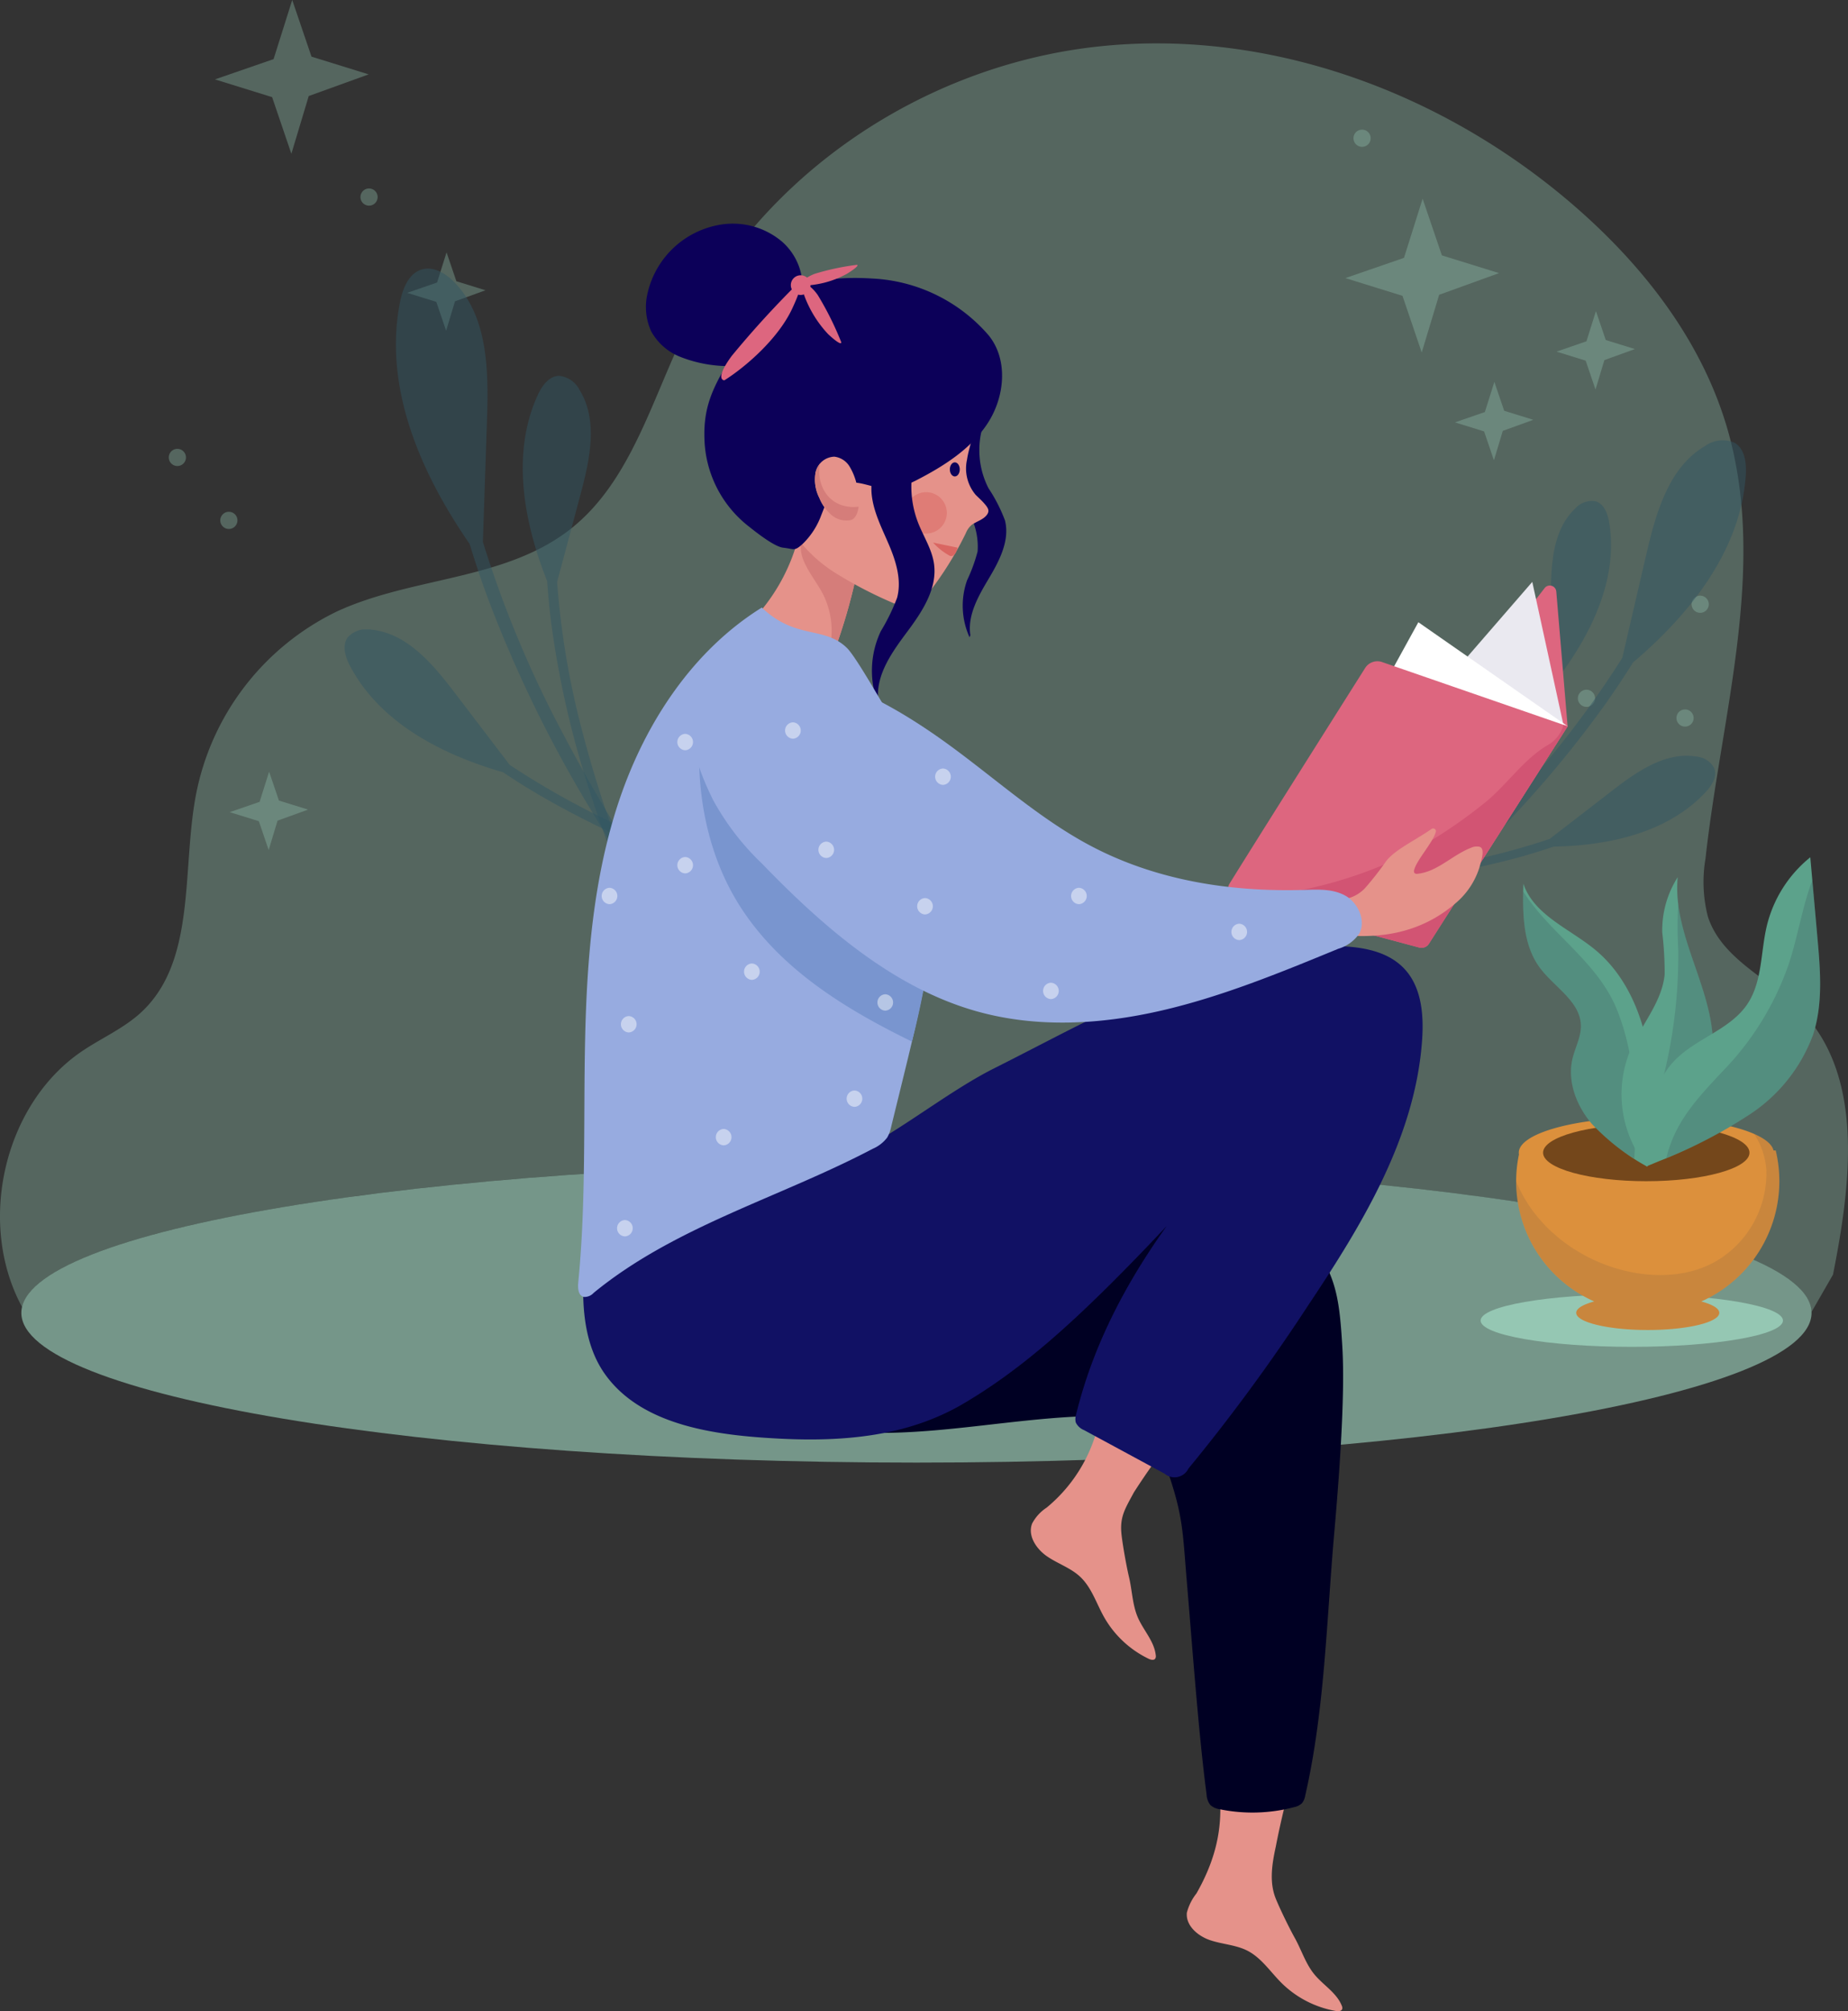<svg xmlns="http://www.w3.org/2000/svg" xmlns:xlink="http://www.w3.org/1999/xlink" width="231.333" height="251.711" viewBox="0 0 231.333 251.711">
  <rect x="0" y="0" width="231.333" height="251.711" fill="#333333" stroke="none"/>
  <defs>
    <clipPath id="clip-path">
      <rect id="Rectangle_441" data-name="Rectangle 441" width="231.333" height="251.711" fill="none"/>
    </clipPath>
    <clipPath id="clip-path-3">
      <rect id="Rectangle_410" data-name="Rectangle 410" width="224.1" height="37.48" fill="none"/>
    </clipPath>
    <clipPath id="clip-path-4">
      <rect id="Rectangle_411" data-name="Rectangle 411" width="231.333" height="158.772" fill="none"/>
    </clipPath>
    <clipPath id="clip-path-5">
      <rect id="Rectangle_412" data-name="Rectangle 412" width="192.777" height="106.391" fill="none"/>
    </clipPath>
    <clipPath id="clip-path-6">
      <rect id="Rectangle_413" data-name="Rectangle 413" width="34.548" height="81.105" fill="none"/>
    </clipPath>
    <clipPath id="clip-path-7">
      <rect id="Rectangle_414" data-name="Rectangle 414" width="13.584" height="63.292" fill="none"/>
    </clipPath>
    <clipPath id="clip-path-8">
      <rect id="Rectangle_415" data-name="Rectangle 415" width="55.857" height="33.398" fill="none"/>
    </clipPath>
    <clipPath id="clip-path-9">
      <rect id="Rectangle_416" data-name="Rectangle 416" width="45.772" height="61.6" fill="none"/>
    </clipPath>
    <clipPath id="clip-path-10">
      <rect id="Rectangle_417" data-name="Rectangle 417" width="23.714" height="51.363" fill="none"/>
    </clipPath>
    <clipPath id="clip-path-11">
      <rect id="Rectangle_418" data-name="Rectangle 418" width="53.761" height="16.459" fill="none"/>
    </clipPath>
    <clipPath id="clip-path-12">
      <rect id="Rectangle_419" data-name="Rectangle 419" width="32.946" height="24.535" fill="none"/>
    </clipPath>
    <clipPath id="clip-path-13">
      <rect id="Rectangle_420" data-name="Rectangle 420" width="14.075" height="33.433" fill="none"/>
    </clipPath>
    <clipPath id="clip-path-14">
      <rect id="Rectangle_421" data-name="Rectangle 421" width="7.061" height="30.343" fill="none"/>
    </clipPath>
    <clipPath id="clip-path-15">
      <rect id="Rectangle_422" data-name="Rectangle 422" width="19.255" height="34.773" fill="none"/>
    </clipPath>
    <clipPath id="clip-path-16">
      <rect id="Rectangle_423" data-name="Rectangle 423" width="5.178" height="5.178" fill="none"/>
    </clipPath>
    <clipPath id="clip-path-17">
      <rect id="Rectangle_424" data-name="Rectangle 424" width="1.98" height="2.05" fill="none"/>
    </clipPath>
    <clipPath id="clip-path-18">
      <rect id="Rectangle_425" data-name="Rectangle 425" width="1.981" height="2.05" fill="none"/>
    </clipPath>
  </defs>
  <g id="Group_226" data-name="Group 226" transform="translate(0 7)">
    <g id="Group_225" data-name="Group 225" transform="translate(0 -7)" clip-path="url(#clip-path)">
      <g id="Group_224" data-name="Group 224">
        <g id="Group_223" data-name="Group 223" clip-path="url(#clip-path)">
          <g id="Group_135" data-name="Group 135" transform="translate(2.672 145.573)" opacity="0.67">
            <g id="Group_134" data-name="Group 134">
              <g id="Group_133" data-name="Group 133" clip-path="url(#clip-path-3)">
                <path id="Path_166" data-name="Path 166" d="M5.141,298.759c0,10.35,50.166,18.74,112.05,18.74s112.049-8.39,112.049-18.74-50.166-18.741-112.049-18.741S5.141,288.409,5.141,298.759" transform="translate(-5.141 -280.018)" fill="#95c7b3"/>
              </g>
            </g>
          </g>
          <g id="Group_138" data-name="Group 138" transform="translate(0 5.432)" opacity="0.35">
            <g id="Group_137" data-name="Group 137">
              <g id="Group_136" data-name="Group 136" clip-path="url(#clip-path-4)">
                <path id="Path_167" data-name="Path 167" d="M114.722,150.59c-60.415,0-109.654,8-111.956,18.008-5.708-10.52-2.277-25.4,7.5-32.014,2.49-1.684,5.31-2.887,7.508-4.963,6.783-6.407,4.993-17.639,6.728-26.979A32.261,32.261,0,0,1,42.116,81.574C51.7,77.116,63.439,77.721,71.7,71c7.35-5.977,9.932-16.09,14.171-24.719,9.708-19.763,29.983-33,51.256-35.405s43.079,5.465,59.574,19.593c8.818,7.553,16.411,17.156,19.623,28.535,4.875,17.272-.86,35.567-2.827,53.447a17.42,17.42,0,0,0,.3,7.3c1.763,5.4,7.75,7.747,11.657,11.765,7.943,8.168,6.256,21.673,4,33.03l-2.691,4.677c-.356-10.3-50.378-18.63-112.042-18.63" transform="translate(0 -10.448)" fill="#95c7b3"/>
              </g>
            </g>
          </g>
          <path id="Path_168" data-name="Path 168" d="M394.371,314.88c0,1.817-8.472,3.291-18.923,3.291s-18.922-1.473-18.922-3.291,8.472-3.291,18.922-3.291,18.923,1.473,18.923,3.291" transform="translate(-171.179 -149.604)" fill="#95c7b3"/>
          <g id="Group_141" data-name="Group 141" transform="translate(21.128)" opacity="0.35">
            <g id="Group_140" data-name="Group 140">
              <g id="Group_139" data-name="Group 139" clip-path="url(#clip-path-5)">
                <path id="Path_169" data-name="Path 169" d="M61.327,19.245l-2.411-7.089L51.763,9.937,59.1,7.4,61.434,0l2.411,7.09L71,9.308,63.5,12.02Z" transform="translate(-45.981 0)" fill="#95c7b3"/>
                <path id="Path_170" data-name="Path 170" d="M333.507,67.082,331.1,59.992l-7.152-2.218,7.339-2.532,2.332-7.4,2.411,7.09,7.153,2.218-7.494,2.712Z" transform="translate(-176.663 -22.968)" fill="#95c7b3"/>
                <path id="Path_171" data-name="Path 171" d="M379.685,84.721l-1.229-3.614-3.646-1.131,3.74-1.291,1.189-3.774,1.229,3.614,3.646,1.131-3.82,1.382Z" transform="translate(-201.087 -35.968)" fill="#95c7b3"/>
                <path id="Path_172" data-name="Path 172" d="M60.193,195.59l-1.229-3.614-3.646-1.13,3.741-1.291,1.188-3.774,1.229,3.614,3.646,1.131-3.82,1.382Z" transform="translate(-47.688 -89.199)" fill="#95c7b3"/>
                <path id="Path_173" data-name="Path 173" d="M355.224,101.751l-1.229-3.614-3.646-1.13,3.741-1.291,1.188-3.774,1.229,3.614,3.646,1.131-3.819,1.382Z" transform="translate(-189.342 -44.144)" fill="#95c7b3"/>
                <path id="Path_174" data-name="Path 174" d="M102.922,70.568l-1.229-3.614-3.646-1.13,3.74-1.291,1.189-3.775,1.229,3.614,3.646,1.131-3.819,1.382Z" transform="translate(-68.204 -29.172)" fill="#95c7b3"/>
                <path id="Path_175" data-name="Path 175" d="M88.944,46.449a1.074,1.074,0,1,1-1.075-1.075,1.075,1.075,0,0,1,1.075,1.075" transform="translate(-62.801 -21.785)" fill="#95c7b3"/>
                <path id="Path_176" data-name="Path 176" d="M409.476,144.482a1.074,1.074,0,1,1-1.075-1.075,1.075,1.075,0,0,1,1.075,1.075" transform="translate(-216.699 -68.854)" fill="#95c7b3"/>
                <path id="Path_177" data-name="Path 177" d="M405.827,171.869a1.074,1.074,0,1,1-1.075-1.075,1.075,1.075,0,0,1,1.075,1.075" transform="translate(-214.947 -82.003)" fill="#95c7b3"/>
                <path id="Path_178" data-name="Path 178" d="M382.089,167.122a1.074,1.074,0,1,1-1.075-1.075,1.075,1.075,0,0,1,1.075,1.075" transform="translate(-203.549 -79.724)" fill="#95c7b3"/>
                <path id="Path_179" data-name="Path 179" d="M55.19,124.289a1.074,1.074,0,1,1-1.075-1.075,1.075,1.075,0,0,1,1.075,1.075" transform="translate(-46.595 -59.159)" fill="#95c7b3"/>
                <path id="Path_180" data-name="Path 180" d="M42.791,109.134a1.074,1.074,0,1,1-1.075-1.075,1.075,1.075,0,0,1,1.075,1.075" transform="translate(-40.642 -51.882)" fill="#95c7b3"/>
                <path id="Path_181" data-name="Path 181" d="M328.059,32.29a1.074,1.074,0,1,1-1.075-1.075,1.075,1.075,0,0,1,1.075,1.075" transform="translate(-177.608 -14.987)" fill="#95c7b3"/>
              </g>
            </g>
          </g>
          <g id="Group_144" data-name="Group 144" transform="translate(49.558 33.617)" opacity="0.48">
            <g id="Group_143" data-name="Group 143">
              <g id="Group_142" data-name="Group 142" clip-path="url(#clip-path-6)">
                <path id="Path_182" data-name="Path 182" d="M129.866,145.206a209.56,209.56,0,0,1-14.911-24.813,137.873,137.873,0,0,1-8.736-21.523q.259-7.674.517-15.348c.2-6.08.132-12.908-4.159-17.22-1.05-1.055-2.532-1.939-3.966-1.54-1.679.466-2.432,2.4-2.77,4.106-2.092,10.59,2.52,21.3,8.716,30.258q1.065,3.508,2.342,6.949a159.884,159.884,0,0,0,12.556,25.865c2.77,4.67,5.727,9.227,8.812,13.695.281.407,1.746-.218,1.6-.429" transform="translate(-95.328 -64.665)" fill="#305563"/>
              </g>
            </g>
          </g>
          <g id="Group_147" data-name="Group 147" transform="translate(65.447 47.037)" opacity="0.48">
            <g id="Group_146" data-name="Group 146">
              <g id="Group_145" data-name="Group 145" clip-path="url(#clip-path-7)">
                <path id="Path_183" data-name="Path 183" d="M139.472,153.546a154.631,154.631,0,0,1-6.588-20.331,101.758,101.758,0,0,1-2.7-16.936l2.93-10.952c1.161-4.339,2.247-9.262-.121-13.078a3.188,3.188,0,0,0-2.6-1.769c-1.285.056-2.149,1.319-2.677,2.492-3.27,7.268-1.738,15.739,1.224,23.215q.181,2.7.526,5.388A118.01,118.01,0,0,0,134.2,142.27c1.214,3.821,2.581,7.591,4.054,11.318.134.339,1.291.134,1.222-.042" transform="translate(-125.891 -90.479)" fill="#305563"/>
              </g>
            </g>
          </g>
          <g id="Group_150" data-name="Group 150" transform="translate(43.139 78.775)" opacity="0.48">
            <g id="Group_149" data-name="Group 149">
              <g id="Group_148" data-name="Group 148" clip-path="url(#clip-path-8)">
                <path id="Path_184" data-name="Path 184" d="M138.8,183.928a154.721,154.721,0,0,1-20.114-7.223,101.753,101.753,0,0,1-15.047-8.226l-6.872-9.017c-2.723-3.572-5.953-7.442-10.42-7.9a3.186,3.186,0,0,0-2.987.971c-.742,1.051-.271,2.507.334,3.642,3.75,7.033,11.388,11,19.115,13.231q2.247,1.508,4.584,2.879a117.969,117.969,0,0,0,19.259,8.925c3.765,1.377,7.584,2.6,11.434,3.715.35.1.9-.94.715-.992" transform="translate(-82.98 -151.529)" fill="#305563"/>
              </g>
            </g>
          </g>
          <g id="Group_153" data-name="Group 153" transform="translate(172.787 55.079)" opacity="0.48">
            <g id="Group_152" data-name="Group 152">
              <g id="Group_151" data-name="Group 151" clip-path="url(#clip-path-9)">
                <path id="Path_185" data-name="Path 185" d="M332.385,166.772a182.141,182.141,0,0,0,18.1-17.473,119.814,119.814,0,0,0,12.174-16.1q1.509-6.5,3.018-13c1.2-5.15,2.792-10.865,7.364-13.519a3.752,3.752,0,0,1,3.676-.4c1.3.769,1.5,2.559,1.4,4.07-.626,9.36-6.906,17.311-14.122,23.437q-1.683,2.705-3.529,5.306a138.9,138.9,0,0,1-16.357,18.885c-3.375,3.3-6.883,6.456-10.477,9.513-.327.278-1.416-.576-1.247-.72" transform="translate(-332.367 -105.947)" fill="#305563"/>
              </g>
            </g>
          </g>
          <g id="Group_156" data-name="Group 156" transform="translate(177.964 62.667)" opacity="0.48">
            <g id="Group_155" data-name="Group 155">
              <g id="Group_154" data-name="Group 154" clip-path="url(#clip-path-10)">
                <path id="Path_186" data-name="Path 186" d="M342.331,171.518a134.39,134.39,0,0,0,10.1-15.584,88.384,88.384,0,0,0,6.072-13.609q0-4.925,0-9.852c0-3.9.2-8.279,3.043-10.95a2.77,2.77,0,0,1,2.576-.9c1.066.335,1.507,1.59,1.686,2.693,1.11,6.836-2.081,13.6-6.249,19.21q-.76,2.226-1.654,4.4A102.488,102.488,0,0,1,349.3,163.24c-1.878,2.934-3.874,5.791-5.949,8.588-.189.255-1.115-.178-1.017-.31" transform="translate(-342.324 -120.543)" fill="#305563"/>
              </g>
            </g>
          </g>
          <g id="Group_159" data-name="Group 159" transform="translate(160.945 94.59)" opacity="0.48">
            <g id="Group_158" data-name="Group 158">
              <g id="Group_157" data-name="Group 157" clip-path="url(#clip-path-11)">
                <path id="Path_187" data-name="Path 187" d="M309.642,197.415a134.44,134.44,0,0,0,18.508-1.538,88.456,88.456,0,0,0,14.48-3.52l7.8-6.023c3.089-2.386,6.671-4.908,10.525-4.29a2.771,2.771,0,0,1,2.288,1.487c.387,1.049-.336,2.165-1.1,2.982-4.729,5.059-12.033,6.672-19.02,6.805q-2.226.76-4.5,1.385a102.516,102.516,0,0,1-18.173,3.159c-3.47.308-6.951.477-10.433.546-.317.006-.541-.991-.377-.994" transform="translate(-309.587 -181.949)" fill="#305563"/>
              </g>
            </g>
          </g>
          <path id="Path_188" data-name="Path 188" d="M398.023,277a16.5,16.5,0,0,0-.456-3.849h-.274c-.533-2.3-7.456-4.125-15.923-4.125-8.815,0-15.961,1.974-15.961,4.41a1.263,1.263,0,0,0,.02.217,16.421,16.421,0,0,0,9.426,18.4c-1.4.379-2.257.876-2.257,1.423,0,1.186,4.008,2.149,8.953,2.149s8.953-.962,8.953-2.149c0-.546-.857-1.044-2.257-1.423A16.473,16.473,0,0,0,398.023,277" transform="translate(-175.285 -129.166)" fill="#dc903c"/>
          <g id="Group_162" data-name="Group 162" transform="translate(189.792 141.917)" opacity="0.11">
            <g id="Group_161" data-name="Group 161">
              <g id="Group_160" data-name="Group 160" clip-path="url(#clip-path-12)">
                <path id="Path_189" data-name="Path 189" d="M398.023,278.9a16.5,16.5,0,0,0-.456-3.849h-.274c-.175-.756-1.042-1.459-2.423-2.064a9.381,9.381,0,0,1,1.524,4.475,12.777,12.777,0,0,1-5.768,11.135c-3.593,2.332-8.228,2.478-12.271,1.431-5.925-1.534-11.11-5.7-13.277-11.128h0a16.473,16.473,0,0,0,9.777,15.05c-1.4.379-2.257.876-2.257,1.423,0,1.186,4.008,2.149,8.953,2.149s8.953-.962,8.953-2.149c0-.546-.857-1.044-2.257-1.423a16.473,16.473,0,0,0,9.777-15.05" transform="translate(-365.077 -272.986)" fill="#2b3448"/>
              </g>
            </g>
          </g>
          <path id="Path_190" data-name="Path 190" d="M397.4,274.209c0,1.972-5.785,3.57-12.92,3.57s-12.92-1.6-12.92-3.57,5.785-3.57,12.92-3.57,12.92,1.6,12.92,3.57" transform="translate(-178.399 -129.942)" fill="#74471b"/>
          <path id="Path_191" data-name="Path 191" d="M382.276,248.151a27.834,27.834,0,0,1-6.932-5.36c-1.9-2.239-3.081-5.277-2.412-8.133.328-1.4,1.083-2.721,1.054-4.158-.061-3.029-3.336-4.8-5.139-7.235-2.168-2.929-2.162-6.878-2.064-10.522,1.33,3.979,5.893,5.666,9.1,8.364,3.556,2.987,5.581,7.481,6.445,12.044s.677,9.252.487,13.892Z" transform="translate(-176.088 -102.145)" fill="#5ca28b"/>
          <g id="Group_165" data-name="Group 165" transform="translate(190.664 111.571)" opacity="0.18">
            <g id="Group_164" data-name="Group 164">
              <g id="Group_163" data-name="Group 163" clip-path="url(#clip-path-13)">
                <path id="Path_192" data-name="Path 192" d="M378.55,229.537c-2.423-6.148-8.423-9.6-11.788-14.923-.059,3.361.109,6.878,2.086,9.549,1.8,2.435,5.078,4.2,5.139,7.234.029,1.436-.726,2.759-1.054,4.158-.67,2.856.516,5.894,2.412,8.133a23,23,0,0,0,5.327,4.358c.39-6.315.173-12.687-2.122-18.51" transform="translate(-366.753 -214.614)" fill="#2b3448"/>
              </g>
            </g>
          </g>
          <path id="Path_193" data-name="Path 193" d="M393.636,247.379a14.362,14.362,0,0,1-2.125-14.454c1.375-3.247,3.992-6.06,4.334-9.569a42.849,42.849,0,0,0-.3-5.245,12.336,12.336,0,0,1,1.933-6.932c-.685,7.207,4.441,13.873,4.42,21.113-.016,5.572-8.265,15.089-8.265,15.089" transform="translate(-187.463 -101.393)" fill="#5ca28b"/>
          <g id="Group_168" data-name="Group 168" transform="translate(207.377 113.12)" opacity="0.18">
            <g id="Group_167" data-name="Group 167">
              <g id="Group_166" data-name="Group 166" clip-path="url(#clip-path-14)">
                <path id="Path_194" data-name="Path 194" d="M401.609,223.263a62.873,62.873,0,0,1-1.985,16.5,19.585,19.585,0,0,0-.479,8.175,15.489,15.489,0,0,0,6.82-12.565c.018-6.111-3.632-11.813-4.359-17.777a53.7,53.7,0,0,0,0,5.669" transform="translate(-398.903 -217.594)" fill="#2b3448"/>
              </g>
            </g>
          </g>
          <path id="Path_195" data-name="Path 195" d="M396.5,245.06c.027-4.642.236-9.763,3.413-13.146,2.669-2.842,6.993-3.9,9.176-7.127,1.9-2.812,1.664-6.495,2.448-9.8a15.8,15.8,0,0,1,5.446-8.6q.45,5.066.9,10.131c.358,4.031.7,8.19-.541,12.04a20.342,20.342,0,0,1-7.833,9.938A60.6,60.6,0,0,1,398.1,244.4Z" transform="translate(-190.371 -99.092)" fill="#5ca28b"/>
          <g id="Group_171" data-name="Group 171" transform="translate(208.589 110.167)" opacity="0.18">
            <g id="Group_170" data-name="Group 170">
              <g id="Group_169" data-name="Group 169" clip-path="url(#clip-path-15)">
                <path id="Path_196" data-name="Path 196" d="M419.509,211.913c-1.27,3.383-1.811,7.048-2.944,10.471a36.025,36.025,0,0,1-8.316,13.474c-3.315,3.541-5.916,6.332-7.016,10.828a56.454,56.454,0,0,0,10.548-5.538,20.338,20.338,0,0,0,7.832-9.938c1.245-3.85.9-8.01.541-12.04l-.646-7.258" transform="translate(-401.233 -211.913)" fill="#2b3448"/>
              </g>
            </g>
          </g>
          <path id="Path_197" data-name="Path 197" d="M185.333,126.6a23.465,23.465,0,0,1-7.839,13.47.779.779,0,0,0-.322.439.652.652,0,0,0,.2.493,4.04,4.04,0,0,0,1.932,1.05,28.354,28.354,0,0,0,8.267,1.259,2.22,2.22,0,0,0,1.486-.37,2.263,2.263,0,0,0,.561-.979,70.382,70.382,0,0,0,2.556-8.781,1,1,0,0,0,.032-.41c-.055-.268-.311-.439-.542-.585a18.547,18.547,0,0,1-4.566-4.09" transform="translate(-85.064 -60.783)" fill="#e5928a"/>
          <path id="Path_198" data-name="Path 198" d="M199.452,132.768c-.055-.268-.311-.439-.542-.585a18.526,18.526,0,0,1-4.566-4.09l-1.768-1.5c-.087.465-.206.923-.322,1.382a4.765,4.765,0,0,1,.3,1.507c.086,2.085,2.223,4.266,3.023,6.194a10.277,10.277,0,0,1,.246,7.507,1.324,1.324,0,0,0,.48-.248,2.261,2.261,0,0,0,.561-.979,70.336,70.336,0,0,0,2.556-8.781,1,1,0,0,0,.032-.41" transform="translate(-92.307 -60.783)" fill="#d57d7a"/>
          <path id="Path_199" data-name="Path 199" d="M230.83,127.663a9.544,9.544,0,0,1-.31-7.134,20.521,20.521,0,0,0,1.316-3.605,8.606,8.606,0,0,0-1.4-5.346,18.124,18.124,0,0,1-2.336-5.094,7.2,7.2,0,0,1,2.341-6.711l2.156,1.132a10.484,10.484,0,0,0,.6,8.1,19.883,19.883,0,0,1,2.063,4.026c.629,2.485-.673,5.012-1.984,7.215s-2.729,4.619-2.348,7.153" transform="translate(-109.46 -47.904)" fill="#0c0059"/>
          <path id="Path_200" data-name="Path 200" d="M201.649,76.424a11.237,11.237,0,0,1,10,13.241c-.286,1.541-.894,3.013-1.128,4.563a5.107,5.107,0,0,0,1.086,4.4c.42.418.767.712,1.149,1.165s.619.812.28,1.3c-.443.636-1.3.842-1.932,1.295a2.629,2.629,0,0,0-.732,1.042,42.591,42.591,0,0,1-6.06,9.185,1.2,1.2,0,0,1-.453.373,1.218,1.218,0,0,1-.872-.13,52.567,52.567,0,0,1-9-4.492,17.638,17.638,0,0,1-6.587-7.439,13.275,13.275,0,0,1-.408-9.273" transform="translate(-89.471 -36.694)" fill="#e5928a"/>
          <path id="Path_201" data-name="Path 201" d="M229.958,112.191c0,.488-.279.883-.622.883s-.622-.4-.622-.883.278-.883.622-.883.622.4.622.883" transform="translate(-109.813 -53.442)" fill="#0c0059"/>
          <g id="Group_174" data-name="Group 174" transform="translate(113.342 61.601)" opacity="0.51">
            <g id="Group_173" data-name="Group 173">
              <g id="Group_172" data-name="Group 172" clip-path="url(#clip-path-16)">
                <path id="Path_202" data-name="Path 202" d="M223.2,121.083a2.589,2.589,0,1,1-2.589-2.589,2.589,2.589,0,0,1,2.589,2.589" transform="translate(-218.02 -118.494)" fill="#da6662"/>
              </g>
            </g>
          </g>
          <path id="Path_203" data-name="Path 203" d="M227.738,131.26l-3.062-.632a7.911,7.911,0,0,0,2.109,1.66c.738.206.953-1.028.953-1.028" transform="translate(-107.874 -62.719)" fill="#da6662"/>
          <path id="Path_204" data-name="Path 204" d="M169.482,71.295a16.555,16.555,0,0,1-9.632-.768,7.138,7.138,0,0,1-3.655-3.212,7.372,7.372,0,0,1-.43-4.822,11.225,11.225,0,0,1,9.474-8.566,9.551,9.551,0,0,1,7.307,2.148,7.551,7.551,0,0,1,2.486,7.054" transform="translate(-74.687 -25.862)" fill="#0c0059"/>
          <path id="Path_205" data-name="Path 205" d="M205.249,74.171a20.523,20.523,0,0,0-14.594-7.179c-4.454-.274-8,.185-11.061,2.048s-4.74,4.552-6.567,7.639c-2.184,3.691-3.563,6.1-3.415,10.39a14.385,14.385,0,0,0,5.457,10.875c.9.714,3.248,2.6,4.39,2.732,1.421.16,1.4.482,2.457-.48a9.554,9.554,0,0,0,2.312-3.57c.589-1.462,1.116-3.171,2.544-3.838,1.173-.548,2.449-.173,3.745.168a8.023,8.023,0,0,0,.018.935c.2,2.265,1.29,4.338,2.179,6.431s1.6,4.419,1.017,6.617a24.88,24.88,0,0,1-2.036,4.18,11.564,11.564,0,0,0-.517,8.636l.154-.308c-.143-3.1,1.867-5.836,3.722-8.327s3.738-5.374,3.292-8.447c-.264-1.814-1.315-3.4-1.984-5.109a12.572,12.572,0,0,1-.841-5.023c.206-.1.413-.2.615-.3,3.444-1.772,6.858-3.93,8.96-7.184s2.555-7.843.152-10.881" transform="translate(-81.43 -32.13)" fill="#0c0059"/>
          <path id="Path_206" data-name="Path 206" d="M174.065,80.261s-1.325,0,.918-3.051a121.715,121.715,0,0,1,8.351-9.151s1-.6-.77,3.211-5.881,7.345-8.5,8.991" transform="translate(-83.388 -32.661)" fill="#dd667f"/>
          <path id="Path_207" data-name="Path 207" d="M192.792,68.277s.848-.388,2.131,1.4a39.02,39.02,0,0,1,2.948,5.913s.154.658-1.636-1a14.24,14.24,0,0,1-3.443-6.31" transform="translate(-92.565 -32.765)" fill="#dd667f"/>
          <path id="Path_208" data-name="Path 208" d="M192.792,66.364s.019-.807,1.751-1.478a30.962,30.962,0,0,1,5.286-1.126s.54.014-1.254,1.126a12.012,12.012,0,0,1-5.783,1.478" transform="translate(-92.565 -30.613)" fill="#dd667f"/>
          <path id="Path_209" data-name="Path 209" d="M192.887,67.5a1.231,1.231,0,1,1-1.231-1.231,1.23,1.23,0,0,1,1.231,1.231" transform="translate(-91.429 -31.816)" fill="#dd667f"/>
          <path id="Path_210" data-name="Path 210" d="M201.419,113.3c.509,1.217.538,4.283-.747,4.582a2.882,2.882,0,0,1-2.415-.662,5.615,5.615,0,0,1-1.482-2.1,5.039,5.039,0,0,1-.479-3.22,2.477,2.477,0,0,1,2.348-1.96,2.581,2.581,0,0,1,1.894,1.213,7.633,7.633,0,0,1,.881,2.148" transform="translate(-94.199 -52.783)" fill="#e5928a"/>
          <path id="Path_211" data-name="Path 211" d="M201.059,117.064c-3.286,0-4.69-2.91-4.223-5.408a2.8,2.8,0,0,0-.54,1.067,5.041,5.041,0,0,0,.479,3.22,5.62,5.62,0,0,0,1.482,2.1,2.881,2.881,0,0,0,2.416.662c.582-.135.893-.841,1.013-1.684a5.047,5.047,0,0,1-.626.042" transform="translate(-94.199 -53.609)" fill="#d57d7a"/>
          <path id="Path_212" data-name="Path 212" d="M289.461,424.124c.51,4.535,1.545,9.412-2.487,16.49a6.516,6.516,0,0,0-1.2,2.408c-.157,1.617,1.376,2.923,2.916,3.442s3.235.579,4.68,1.322c1.742.9,2.855,2.635,4.242,4.018a12.783,12.783,0,0,0,6.82,3.521c.3.05.69.037.788-.247a.612.612,0,0,0-.052-.415c-.651-1.633-2.336-2.578-3.448-3.941-1.092-1.338-1.6-3.045-2.443-4.554-.688-1.233-1.814-3.544-2.351-4.849-.865-2.1-.5-4.354-.018-6.577a101.047,101.047,0,0,1,2.448-9.914" transform="translate(-137.203 -203.635)" fill="#e5928a"/>
          <path id="Path_213" data-name="Path 213" d="M186.717,281.353a111.408,111.408,0,0,1,38.957-5.5c9.777.37,20.4,2.526,26.618,10.076,4.483,5.439,4.972,8.034,5.391,15.07.381,6.389-.467,17.059-1.026,23.435-.951,10.833-1.189,22.082-3.615,32.683a2.1,2.1,0,0,1-.417.986,2,2,0,0,1-.993.487,20.414,20.414,0,0,1-9.257.266,2.225,2.225,0,0,1-1.212-.535,2.307,2.307,0,0,1-.473-1.32c-1-7.508-1.841-19.2-2.482-26.742-.517-6.083-.425-8.043-2.422-13.812a11.541,11.541,0,0,0-2.274-4.3c-2.3-2.414-6.035-2.6-9.362-2.43-11.262.587-22.642,3.463-33.676,1.134" transform="translate(-89.649 -132.409)" fill="#000023"/>
          <path id="Path_214" data-name="Path 214" d="M256.905,340.665a19.181,19.181,0,0,1-6.715,11.591,5.368,5.368,0,0,0-1.813,1.988c-.593,1.513.525,3.187,1.865,4.107s2.954,1.441,4.141,2.55c1.431,1.337,2.026,3.315,2.983,5.023a12.784,12.784,0,0,0,5.6,5.249c.271.13.653.224.825-.023a.611.611,0,0,0,.063-.413c-.18-1.749-1.543-3.119-2.241-4.732-.685-1.585-.709-3.368-1.106-5.048-.324-1.373-.777-3.9-.937-5.307-.258-2.259.468-3.287,1.538-5.293a89.03,89.03,0,0,1,5.4-7.524" transform="translate(-119.175 -163.564)" fill="#e5928a"/>
          <path id="Path_215" data-name="Path 215" d="M140.726,265.574c-.542,5.3-.7,11.432,2.468,15.824,4.648,6.447,13.977,7.62,21.915,8.017s15.889-.3,22.762-4.3,12.837-9.365,18.476-14.966c8.206-8.153,15.834-16.868,23.252-25.744-12.062,11.881-23.431,25.493-27.462,41.937a1.916,1.916,0,0,0-.055,1.033,1.956,1.956,0,0,0,1.048.972l10.068,5.444a1.933,1.933,0,0,0,2.989-.633,230.265,230.265,0,0,0,14.971-20.4c6.8-10.167,13.462-21.117,14.287-33.318.21-3.105-.081-6.519-2.194-8.8-2.338-2.53-6.157-2.909-9.6-2.881-14.066.114-29.2,8.991-41.774,15.3s-27.2,23.148-36.156,4.209" transform="translate(-67.42 -109.354)" fill="#111164"/>
          <path id="Path_216" data-name="Path 216" d="M338.461,163.805l17.4-22.519a.817.817,0,0,1,1.461.431l1.418,16.862-10.664,16.711Z" transform="translate(-162.506 -67.683)" fill="#dd667f"/>
          <path id="Path_217" data-name="Path 217" d="M322.659,167.856l24.07-27.768,3.853,17.671Z" transform="translate(-154.918 -67.26)" fill="#eae9f0"/>
          <path id="Path_218" data-name="Path 218" d="M317.5,172.519,329.994,149.8l18.689,13.02Z" transform="translate(-152.444 -71.923)" fill="#fff"/>
          <path id="Path_219" data-name="Path 219" d="M295.9,187.028c3.154-5.108,13.99-22.265,16.973-26.986A1.81,1.81,0,0,1,315,159.3l23.223,8.034-17.371,27.223a1.1,1.1,0,0,1-1.209.47l-23-6.14a1.247,1.247,0,0,1-.742-1.859" transform="translate(-141.984 -76.436)" fill="#dd667f"/>
          <path id="Path_220" data-name="Path 220" d="M338.5,174.5a4.155,4.155,0,0,1-2.015,2.561c-3.032,1.786-5.168,5.081-7.949,7.28a62.918,62.918,0,0,1-9.144,6.11,54.659,54.659,0,0,1-22.017,5.755c.024.008.044.021.069.028l23,6.14a1.1,1.1,0,0,0,1.209-.47l17.371-27.223Z" transform="translate(-142.778 -83.783)" fill="#d25473"/>
          <path id="Path_221" data-name="Path 221" d="M162.195,146.269c-8.625,5.367-14.543,14.37-17.806,23.989s-4.091,19.89-4.313,30.045.137,20.343-.861,30.452c-.069.7,0,1.619.682,1.79a1.524,1.524,0,0,0,1.242-.5c10.164-8.34,23.313-11.917,34.947-18.042a4.48,4.48,0,0,0,1.812-1.414,4.577,4.577,0,0,0,.5-1.378l1.357-5.53c1.982-8.076,3.974-16.219,4.285-24.529a35.128,35.128,0,0,0-6.07-21.8c-.852-1.322-3.991-6.922-5.114-8.022-2.857-2.8-6.393-1-10.66-5.059" transform="translate(-66.831 -70.228)" fill="#97abe0"/>
          <path id="Path_222" data-name="Path 222" d="M193.831,172.377a4.015,4.015,0,0,1-3.946,2.539c-6.948-.42-14.415-.429-21.387-1.483-.727,8.063.776,16.553,5.335,23.342,5.1,7.6,13.086,12.408,21.137,16.351a101.47,101.47,0,0,0,3.055-19.436c.273-7.314-.849-14.846-4.194-21.312" transform="translate(-80.817 -82.764)" fill="#7995cf"/>
          <path id="Path_223" data-name="Path 223" d="M320.785,207.973c1.306.74,3.01.056,4.053-1.023a39.163,39.163,0,0,0,2.677-3.417c1.114-1.431,3.458-2.494,5.68-4.016a.342.342,0,0,1,.532.362c-.364,1.33-2.37,3.489-2.7,4.727a.468.468,0,0,0,.025.422.446.446,0,0,0,.394.094c2.486-.25,4.357-2.359,6.69-3.252a1.666,1.666,0,0,1,1.068-.127c.754.232.188,1.762,0,2.529a9.585,9.585,0,0,1-2.875,4.425c-4.438,3.89-9.765,4.758-15.61,3.94" transform="translate(-153.99 -95.764)" fill="#e5928a"/>
          <path id="Path_224" data-name="Path 224" d="M167.995,162.876c3.206-2.309,7.342-2.446,11.132-1.781,7.276,1.278,13.958,5.169,20.066,9.674,5.676,4.186,11.03,8.978,17.189,12.247,8.262,4.385,17.632,5.819,26.813,5.543,1.746-.053,3.583-.144,5.136.731s2.614,3.11,1.718,4.748a4.815,4.815,0,0,1-2.615,1.885c-7.275,2.995-14.584,6-22.191,7.748s-15.587,2.195-23.113.071c-10.364-2.925-19.1-10.457-26.871-18.506a32.446,32.446,0,0,1-6.083-7.914c-1.508-3.042-4.669-10.1-1.182-14.445" transform="translate(-79.902 -77.18)" fill="#97abe0"/>
          <g id="Group_177" data-name="Group 177" transform="translate(98.267 90.404)" opacity="0.46">
            <g id="Group_176" data-name="Group 176">
              <g id="Group_175" data-name="Group 175" clip-path="url(#clip-path-17)">
                <path id="Path_225" data-name="Path 225" d="M190.013,175.948a1.026,1.026,0,0,0,0-2.05,1.026,1.026,0,0,0,0,2.05" transform="translate(-189.023 -173.898)" fill="#fff"/>
              </g>
            </g>
          </g>
          <g id="Group_180" data-name="Group 180" transform="translate(114.803 112.399)" opacity="0.46">
            <g id="Group_179" data-name="Group 179">
              <g id="Group_178" data-name="Group 178" clip-path="url(#clip-path-18)">
                <path id="Path_226" data-name="Path 226" d="M221.821,218.257a1.026,1.026,0,0,0,0-2.05,1.026,1.026,0,0,0,0,2.05" transform="translate(-220.831 -216.207)" fill="#fff"/>
              </g>
            </g>
          </g>
          <g id="Group_183" data-name="Group 183" transform="translate(117.051 96.184)" opacity="0.46">
            <g id="Group_182" data-name="Group 182">
              <g id="Group_181" data-name="Group 181" clip-path="url(#clip-path-17)">
                <path id="Path_227" data-name="Path 227" d="M226.145,187.066a1.026,1.026,0,0,0,0-2.05,1.026,1.026,0,0,0,0,2.05" transform="translate(-225.155 -185.016)" fill="#fff"/>
              </g>
            </g>
          </g>
          <g id="Group_186" data-name="Group 186" transform="translate(102.441 105.335)" opacity="0.46">
            <g id="Group_185" data-name="Group 185">
              <g id="Group_184" data-name="Group 184" clip-path="url(#clip-path-18)">
                <path id="Path_228" data-name="Path 228" d="M198.042,204.669a1.026,1.026,0,0,0,0-2.05,1.026,1.026,0,0,0,0,2.05" transform="translate(-197.052 -202.619)" fill="#fff"/>
              </g>
            </g>
          </g>
          <g id="Group_189" data-name="Group 189" transform="translate(134.069 111.115)" opacity="0.46">
            <g id="Group_188" data-name="Group 188">
              <g id="Group_187" data-name="Group 187" clip-path="url(#clip-path-18)">
                <path id="Path_229" data-name="Path 229" d="M258.88,215.786a1.026,1.026,0,0,0,0-2.05,1.026,1.026,0,0,0,0,2.05" transform="translate(-257.89 -213.736)" fill="#fff"/>
              </g>
            </g>
          </g>
          <g id="Group_192" data-name="Group 192" transform="translate(130.564 122.995)" opacity="0.46">
            <g id="Group_191" data-name="Group 191">
              <g id="Group_190" data-name="Group 190" clip-path="url(#clip-path-18)">
                <path id="Path_230" data-name="Path 230" d="M252.137,238.639a1.026,1.026,0,0,0,0-2.05,1.026,1.026,0,0,0,0,2.05" transform="translate(-251.147 -236.589)" fill="#fff"/>
              </g>
            </g>
          </g>
          <g id="Group_195" data-name="Group 195" transform="translate(154.137 115.61)" opacity="0.46">
            <g id="Group_194" data-name="Group 194">
              <g id="Group_193" data-name="Group 193" clip-path="url(#clip-path-18)">
                <path id="Path_231" data-name="Path 231" d="M297.482,224.433a1.026,1.026,0,0,0,0-2.05,1.026,1.026,0,0,0,0,2.05" transform="translate(-296.492 -222.383)" fill="#fff"/>
              </g>
            </g>
          </g>
          <g id="Group_198" data-name="Group 198" transform="translate(105.973 136.481)" opacity="0.46">
            <g id="Group_197" data-name="Group 197">
              <g id="Group_196" data-name="Group 196" clip-path="url(#clip-path-18)">
                <path id="Path_232" data-name="Path 232" d="M204.836,264.58a1.026,1.026,0,0,0,0-2.05,1.026,1.026,0,0,0,0,2.05" transform="translate(-203.846 -262.53)" fill="#fff"/>
              </g>
            </g>
          </g>
          <g id="Group_201" data-name="Group 201" transform="translate(93.129 120.587)" opacity="0.46">
            <g id="Group_200" data-name="Group 200">
              <g id="Group_199" data-name="Group 199" clip-path="url(#clip-path-18)">
                <path id="Path_233" data-name="Path 233" d="M180.13,234.007a1.026,1.026,0,0,0,0-2.05,1.026,1.026,0,0,0,0,2.05" transform="translate(-179.14 -231.957)" fill="#fff"/>
              </g>
            </g>
          </g>
          <g id="Group_204" data-name="Group 204" transform="translate(89.597 141.298)" opacity="0.46">
            <g id="Group_203" data-name="Group 203">
              <g id="Group_202" data-name="Group 202" clip-path="url(#clip-path-18)">
                <path id="Path_234" data-name="Path 234" d="M173.336,273.845a1.026,1.026,0,0,0,0-2.05,1.026,1.026,0,0,0,0,2.05" transform="translate(-172.346 -271.795)" fill="#fff"/>
              </g>
            </g>
          </g>
          <g id="Group_207" data-name="Group 207" transform="translate(77.235 152.696)" opacity="0.46">
            <g id="Group_206" data-name="Group 206">
              <g id="Group_205" data-name="Group 205" clip-path="url(#clip-path-18)">
                <path id="Path_235" data-name="Path 235" d="M149.557,295.771a1.026,1.026,0,0,0,0-2.05,1.026,1.026,0,0,0,0,2.05" transform="translate(-148.567 -293.721)" fill="#fff"/>
              </g>
            </g>
          </g>
          <g id="Group_210" data-name="Group 210" transform="translate(77.717 127.169)" opacity="0.46">
            <g id="Group_209" data-name="Group 209">
              <g id="Group_208" data-name="Group 208" clip-path="url(#clip-path-18)">
                <path id="Path_236" data-name="Path 236" d="M150.483,246.668a1.026,1.026,0,0,0,0-2.05,1.026,1.026,0,0,0,0,2.05" transform="translate(-149.493 -244.618)" fill="#fff"/>
              </g>
            </g>
          </g>
          <g id="Group_213" data-name="Group 213" transform="translate(84.781 107.261)" opacity="0.46">
            <g id="Group_212" data-name="Group 212">
              <g id="Group_211" data-name="Group 211" clip-path="url(#clip-path-17)">
                <path id="Path_237" data-name="Path 237" d="M164.071,208.374a1.026,1.026,0,0,0,0-2.05,1.026,1.026,0,0,0,0,2.05" transform="translate(-163.082 -206.324)" fill="#fff"/>
              </g>
            </g>
          </g>
          <g id="Group_216" data-name="Group 216" transform="translate(84.781 91.849)" opacity="0.46">
            <g id="Group_215" data-name="Group 215">
              <g id="Group_214" data-name="Group 214" clip-path="url(#clip-path-17)">
                <path id="Path_238" data-name="Path 238" d="M164.071,178.728a1.026,1.026,0,0,0,0-2.05,1.026,1.026,0,0,0,0,2.05" transform="translate(-163.082 -176.678)" fill="#fff"/>
              </g>
            </g>
          </g>
          <g id="Group_219" data-name="Group 219" transform="translate(109.826 124.44)" opacity="0.46">
            <g id="Group_218" data-name="Group 218">
              <g id="Group_217" data-name="Group 217" clip-path="url(#clip-path-18)">
                <path id="Path_239" data-name="Path 239" d="M212.248,241.418a1.026,1.026,0,0,0,0-2.05,1.026,1.026,0,0,0,0,2.05" transform="translate(-211.258 -239.368)" fill="#fff"/>
              </g>
            </g>
          </g>
          <g id="Group_222" data-name="Group 222" transform="translate(75.309 111.115)" opacity="0.46">
            <g id="Group_221" data-name="Group 221">
              <g id="Group_220" data-name="Group 220" clip-path="url(#clip-path-18)">
                <path id="Path_240" data-name="Path 240" d="M145.851,215.786a1.026,1.026,0,0,0,0-2.05,1.026,1.026,0,0,0,0,2.05" transform="translate(-144.861 -213.736)" fill="#fff"/>
              </g>
            </g>
          </g>
        </g>
      </g>
    </g>
  </g>
</svg>
